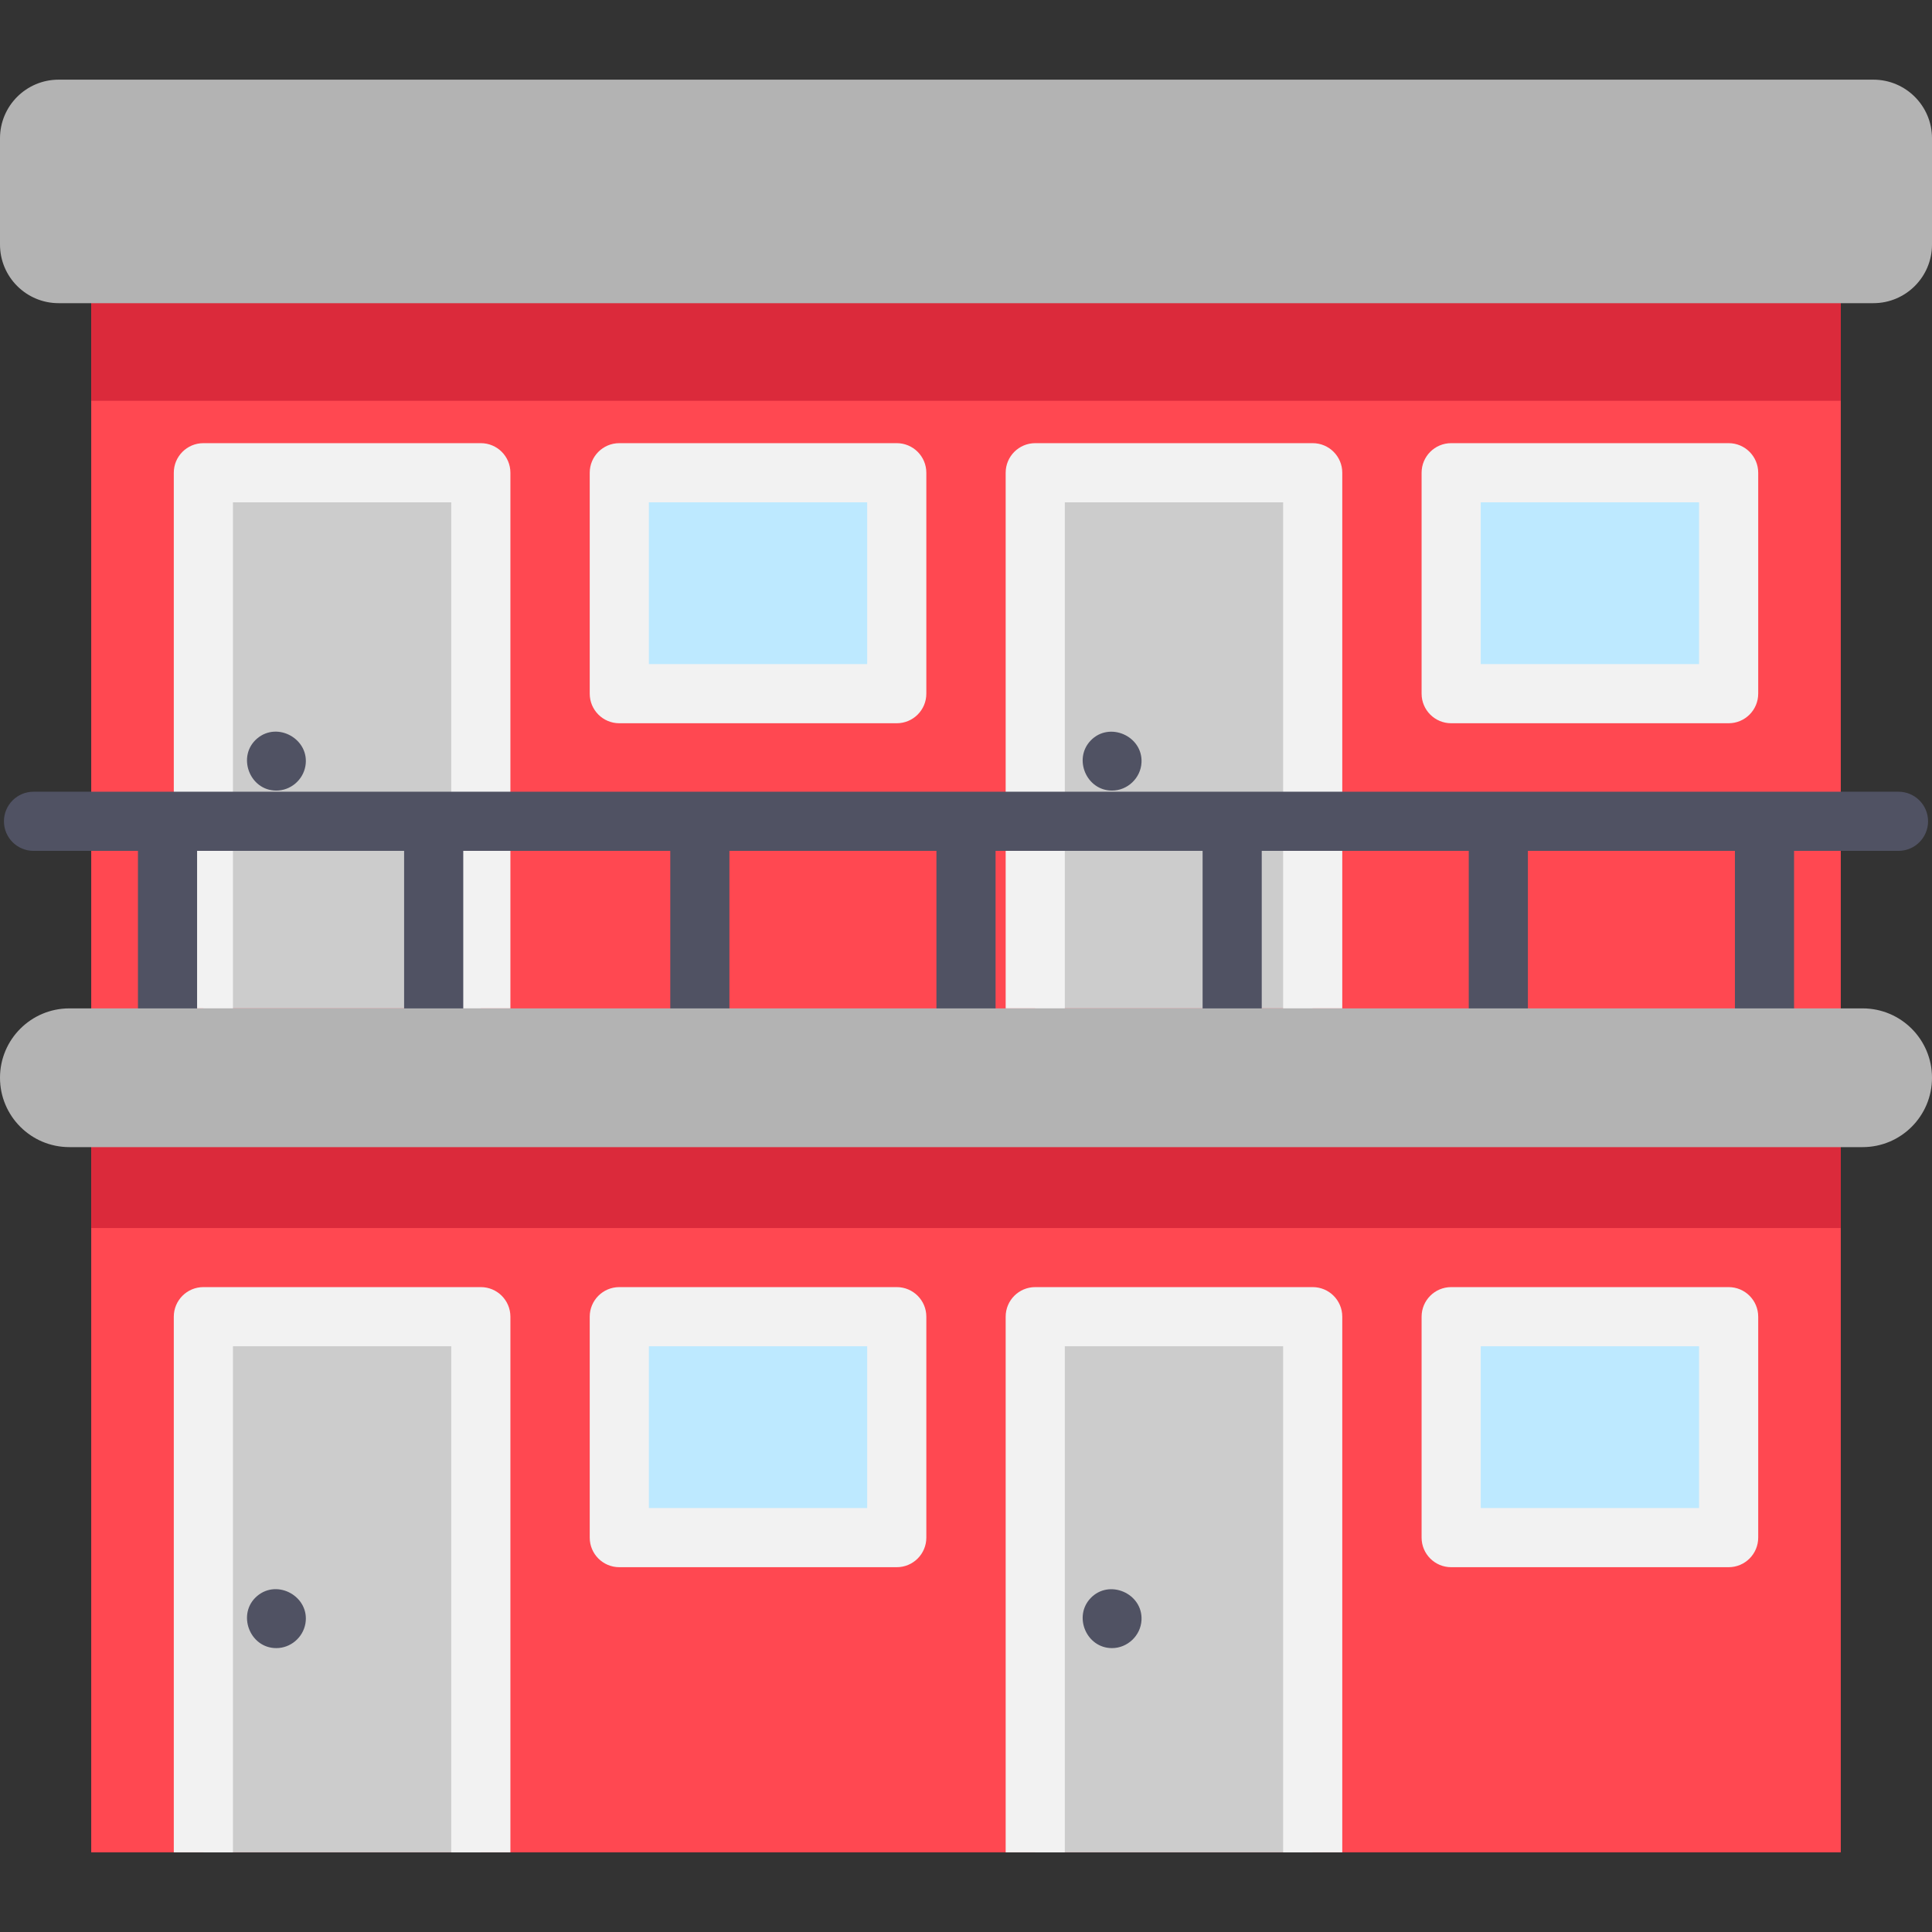 <svg enable-background="new 0 0 490 490" height="512" viewBox="0 0 490 490" width="512" xmlns="http://www.w3.org/2000/svg"><rect x="0" y="0" width="490" height="490" fill="#333333" stroke="none"/><path d="m23.136 48.548h443.728v421.248h-443.728z" fill="#ff4851"/><path d="m23.136 48.548h443.728v53.104h-443.728z" fill="#db2a3b"/><path d="m23.136 273.995h443.728v37.466h-443.728z" fill="#db2a3b"/><path d="m475.128 76.892h-460.256c-8.214 0-14.872-6.659-14.872-14.872v-26.944c0-8.213 6.658-14.872 14.872-14.872h460.256c8.214 0 14.872 6.658 14.872 14.872v26.944c0 8.213-6.658 14.872-14.872 14.872z" fill="#b3b3b3"/><path d="m51.579 119.896h70.371v135.855h-70.371z" fill="#ccc"/><path d="m157.069 119.896h70.371v56.036h-70.371z" fill="#bde9ff"/><path d="m262.56 119.896h70.371v135.855h-70.371z" fill="#ccc"/><path d="m51.579 333.941h70.371v135.855h-70.371z" fill="#ccc"/><path d="m262.56 333.941h70.371v135.855h-70.371z" fill="#ccc"/><path d="m368.05 119.896h70.371v56.036h-70.371z" fill="#bde9ff"/><path d="m129.45 255.751h-15v-128.355h-55.371v128.355h-15v-135.855c0-4.142 3.358-7.5 7.5-7.5h70.371c4.142 0 7.5 3.358 7.5 7.5z" fill="#f2f2f2"/><path d="m227.44 183.432h-70.371c-4.142 0-7.5-3.358-7.5-7.5v-56.036c0-4.142 3.358-7.5 7.5-7.5h70.371c4.142 0 7.5 3.358 7.5 7.5v56.036c0 4.142-3.358 7.5-7.5 7.5zm-62.871-15h55.371v-41.036h-55.371z" fill="#f2f2f2"/><path d="m340.431 255.751h-15v-128.355h-55.371v128.355h-15v-135.855c0-4.142 3.357-7.5 7.5-7.5h70.371c4.143 0 7.5 3.358 7.5 7.5z" fill="#f2f2f2"/><path d="m438.421 183.432h-70.371c-4.143 0-7.5-3.358-7.5-7.5v-56.036c0-4.142 3.357-7.5 7.5-7.5h70.371c4.143 0 7.5 3.358 7.5 7.5v56.036c0 4.142-3.357 7.5-7.5 7.5zm-62.871-15h55.371v-41.036h-55.371z" fill="#f2f2f2"/><path d="m157.069 333.941h70.371v56.036h-70.371z" fill="#bde9ff"/><path d="m368.05 333.941h70.371v56.036h-70.371z" fill="#bde9ff"/><path d="m129.45 469.796h-15v-128.355h-55.371v128.355h-15v-135.855c0-4.142 3.358-7.5 7.5-7.5h70.371c4.142 0 7.5 3.358 7.5 7.5z" fill="#f2f2f2"/><path d="m227.44 397.477h-70.371c-4.142 0-7.5-3.358-7.5-7.5v-56.036c0-4.142 3.358-7.5 7.5-7.5h70.371c4.142 0 7.5 3.358 7.5 7.5v56.036c0 4.142-3.358 7.5-7.5 7.5zm-62.871-15h55.371v-41.036h-55.371z" fill="#f2f2f2"/><path d="m340.431 469.796h-15v-128.355h-55.371v128.355h-15v-135.855c0-4.142 3.357-7.5 7.5-7.5h70.371c4.143 0 7.5 3.358 7.5 7.5z" fill="#f2f2f2"/><path d="m438.421 397.477h-70.371c-4.143 0-7.5-3.358-7.5-7.5v-56.036c0-4.142 3.357-7.5 7.5-7.5h70.371c4.143 0 7.5 3.358 7.5 7.5v56.036c0 4.142-3.357 7.5-7.5 7.5zm-62.871-15h55.371v-41.036h-55.371z" fill="#f2f2f2"/><g fill="#505263"><path d="m70.073 417.999c-6.811 0-10.061-8.779-4.87-13.201 5.232-4.456 13.441.221 12.253 6.989-.623 3.548-3.771 6.212-7.383 6.212z"/><path d="m282.023 417.999c-6.465 0-9.871-8.026-5.408-12.688 4.703-4.913 13.228-1.191 12.899 5.556-.193 3.946-3.54 7.132-7.491 7.132z"/><path d="m70.073 200.512c-6.811 0-10.061-8.779-4.87-13.201 5.232-4.456 13.441.221 12.253 6.989-.623 3.548-3.771 6.212-7.383 6.212z"/><path d="m282.023 200.512c-6.465 0-9.871-8.026-5.408-12.688 4.703-4.913 13.228-1.191 12.899 5.556-.193 3.946-3.54 7.132-7.491 7.132z"/><path d="m481.499 200.799h-472.998c-4.142 0-7.5 3.358-7.5 7.5s3.358 7.5 7.5 7.5h26.487v44.952c0 4.142 3.358 7.5 7.5 7.5s7.5-3.358 7.5-7.5v-44.952h52.504v44.952c0 4.142 3.358 7.5 7.5 7.5s7.5-3.358 7.5-7.5v-44.952h52.504v44.952c0 4.142 3.358 7.5 7.5 7.5s7.5-3.358 7.5-7.5v-44.952h52.504v44.952c0 4.142 3.358 7.5 7.5 7.5s7.5-3.358 7.5-7.5v-44.952h52.505v44.952c0 4.142 3.357 7.5 7.5 7.5s7.5-3.358 7.5-7.5v-44.952h52.504v44.952c0 4.142 3.357 7.5 7.5 7.5s7.5-3.358 7.5-7.5v-44.952h52.504v44.952c0 4.142 3.357 7.5 7.5 7.5s7.5-3.358 7.5-7.5v-44.952h26.487c4.143 0 7.5-3.358 7.5-7.5s-3.358-7.5-7.501-7.5z"/></g><path d="m472.407 290.937h-454.814c-9.716 0-17.593-7.877-17.593-17.593 0-9.716 7.877-17.593 17.593-17.593h454.815c9.716 0 17.593 7.877 17.593 17.593-.001 9.716-7.877 17.593-17.594 17.593z" fill="#b3b3b3"/></svg>